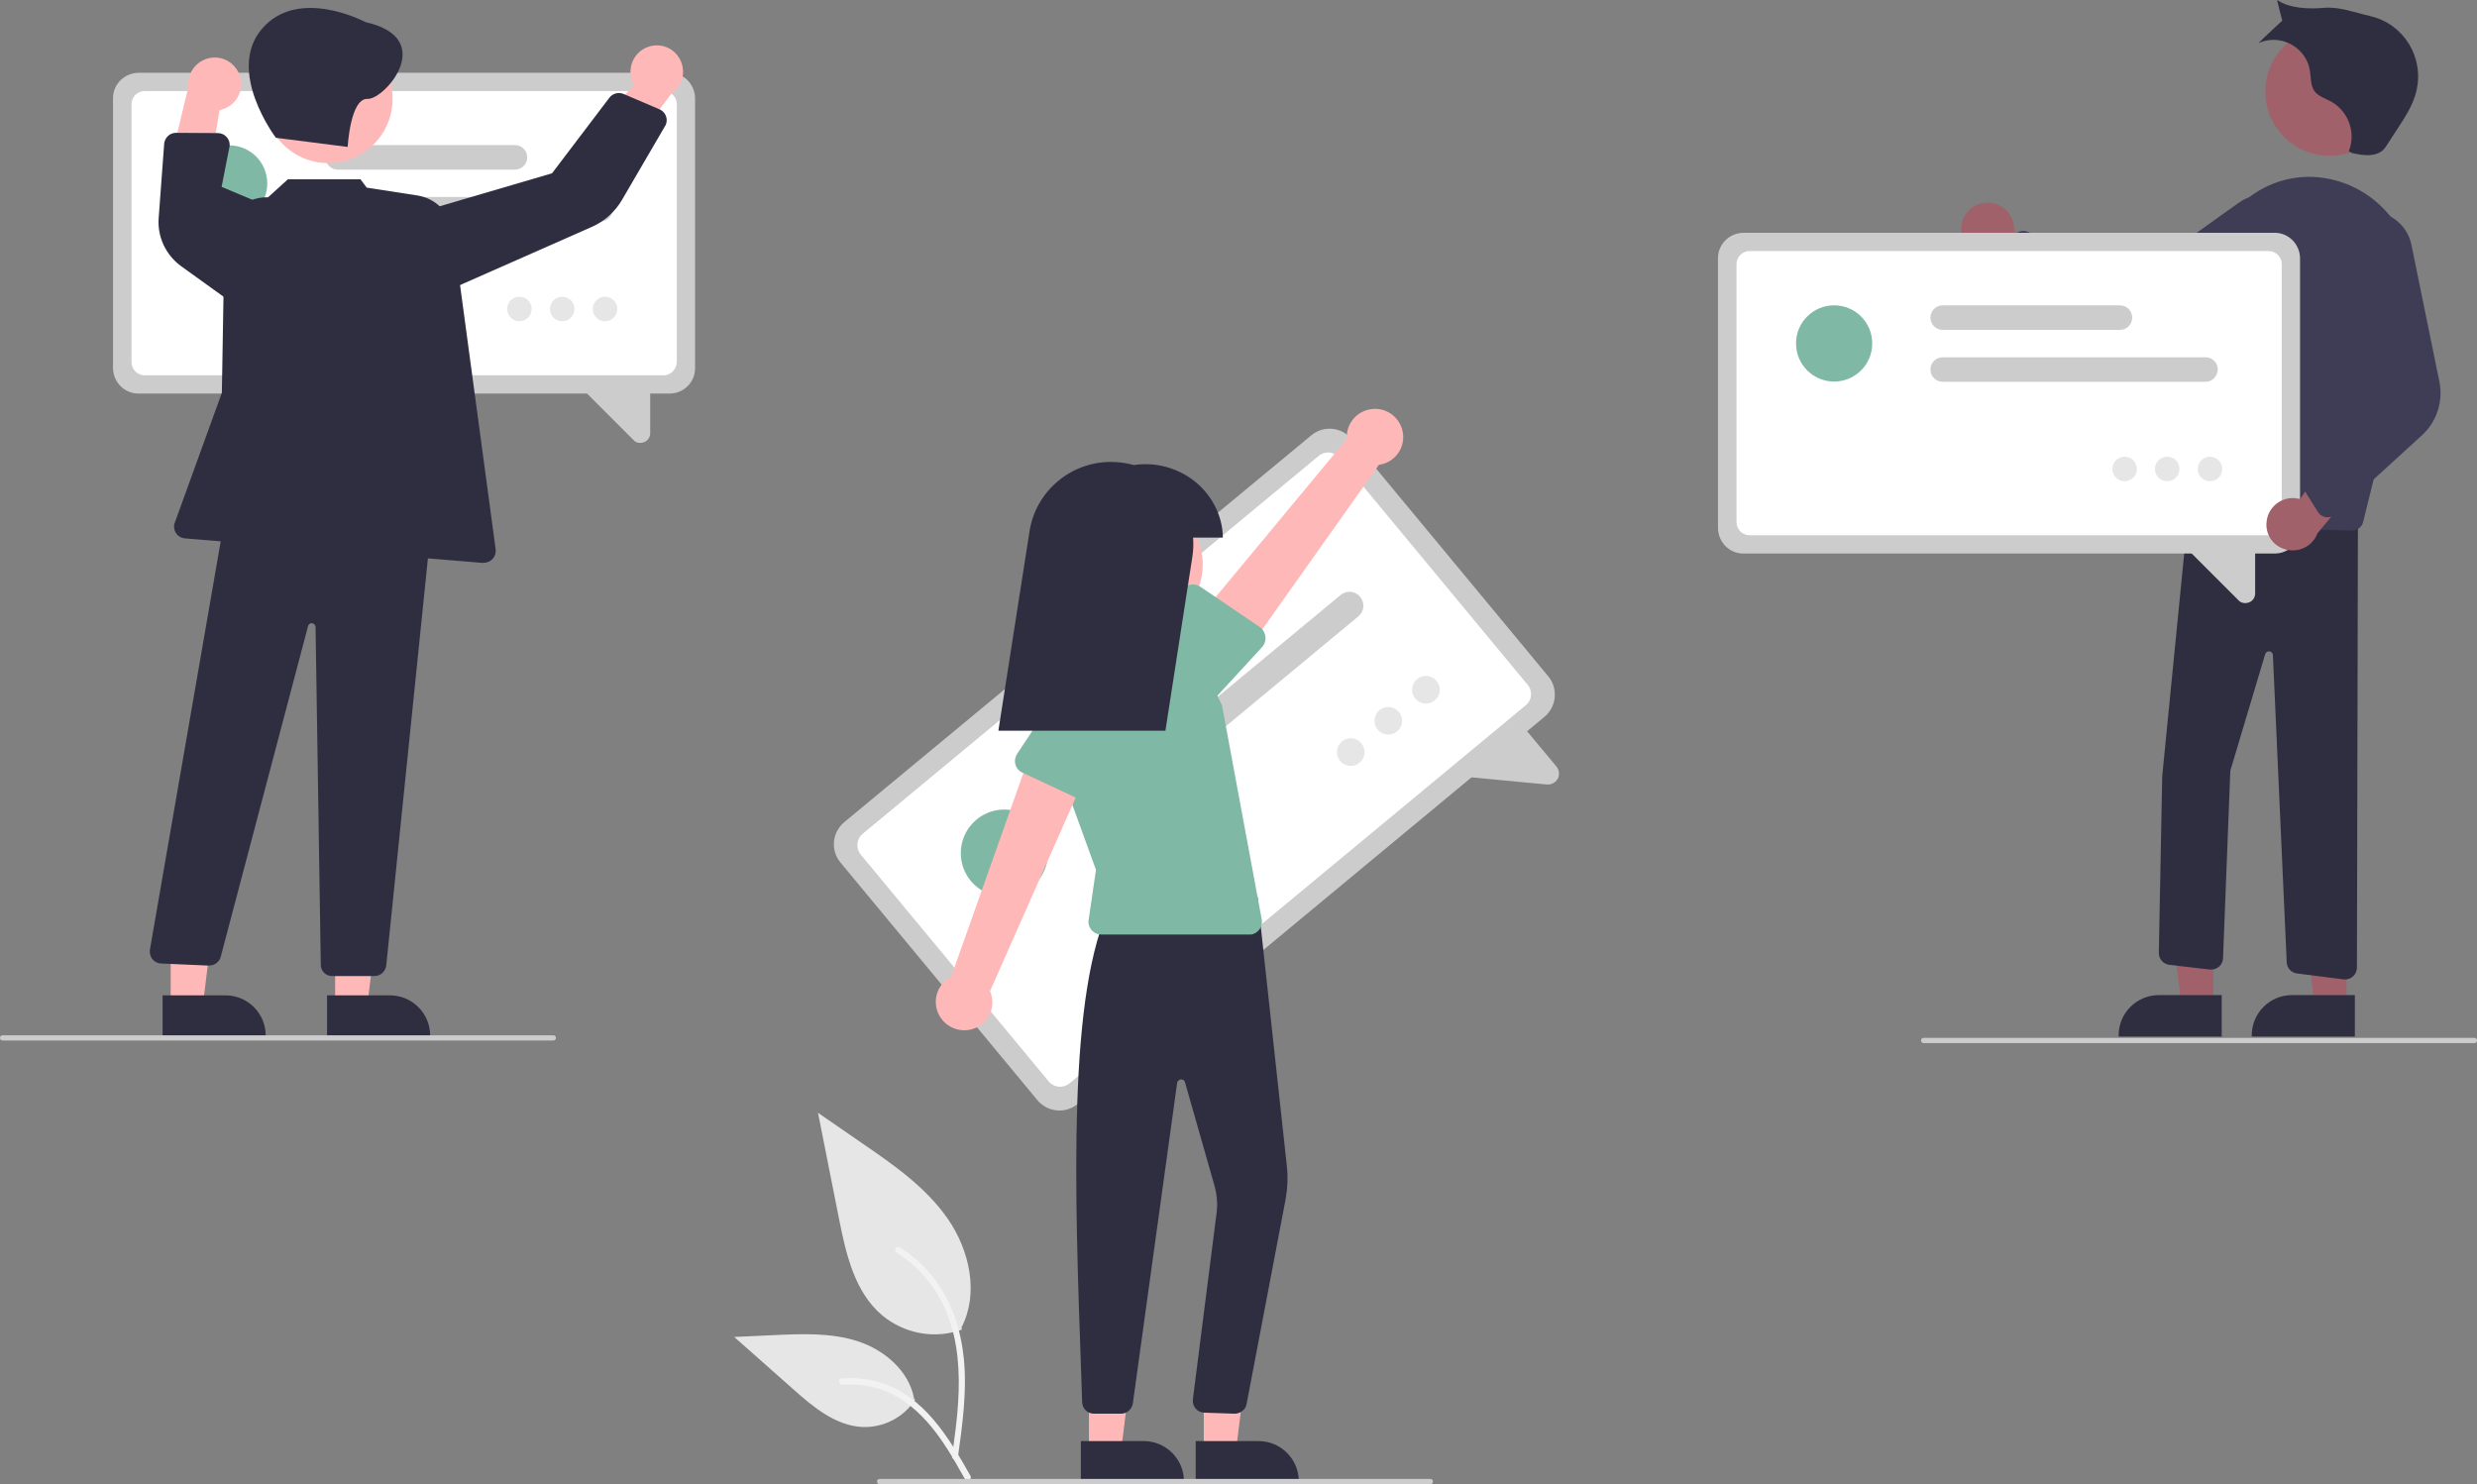 <?xml version="1.0" encoding="utf-8"?>
<!-- Generator: Adobe Illustrator 24.3.0, SVG Export Plug-In . SVG Version: 6.00 Build 0)  -->
<svg version="1.1" id="a953921f-4c4e-4323-8cfc-8a6ae54c37d9"
	 xmlns="http://www.w3.org/2000/svg" xmlns:xlink="http://www.w3.org/1999/xlink" x="0px" y="0px" viewBox="0 0 949 568.7"
	 style="enable-background:new 0 0 949 568.7;" xml:space="preserve">
<rect x="0" y="0" width="949" height="568.7" fill="#808080" stroke="none"/>
<style type="text/css">
	.st0{fill:#E6E6E6;}
	.st1{fill:#F2F2F2;}
	.st2{fill:#CCCCCC;}
	.st3{fill:#FFFFFF;}
	.st4{fill:#7FB8A4;}
	.st5{fill:#FFB8B8;}
	.st6{fill:#2F2E41;}
	.st7{fill:#A0616A;}
	.st8{fill:#3F3D56;}
</style>
<path class="st0" d="M368.5,509.5c-10.4,3.7-21.9,1.6-30.4-5.4c-10.7-8.9-14-23.7-16.7-37.3l-8-40.4l16.8,11.6
	c12.1,8.3,24.5,16.9,32.9,29s12,28.6,5.3,41.6"/>
<path class="st1" d="M367,558.4c1.7-12.4,3.5-25,2.3-37.5c-1.1-11.1-4.5-22-11.4-31c-3.7-4.7-8.1-8.8-13.2-12
	c-1.3-0.8-2.5,1.3-1.2,2.1c8.8,5.5,15.5,13.7,19.4,23.4c4.2,10.7,4.9,22.4,4.2,33.8c-0.4,6.9-1.4,13.7-2.3,20.6
	c-0.2,0.6,0.2,1.3,0.8,1.5C366.2,559.4,366.8,559,367,558.4L367,558.4z"/>
<path class="st0" d="M350.6,536.4c-4.5,6.8-12.1,10.7-20.2,10.4c-10.2-0.5-18.8-7.6-26.4-14.4l-22.7-20.1l15-0.7
	c10.8-0.5,21.9-1,32.2,2.3s19.8,11.4,21.7,22"/>
<path class="st1" d="M371.8,565.5c-8.2-14.5-17.7-30.6-34.7-35.8c-4.7-1.4-9.7-1.9-14.6-1.5c-1.6,0.1-1.2,2.5,0.4,2.4
	c8.2-0.7,16.5,1.5,23.3,6.2c6.6,4.5,11.7,10.7,16,17.3c2.7,4,5,8.3,7.4,12.5C370.4,567.8,372.6,566.9,371.8,565.5L371.8,565.5z"/>
<path class="st2" d="M591.7,274.7L412.9,423c-4.7,3.9-11.6,3.2-15.5-1.5l-75.4-91c-3.9-4.7-3.2-11.6,1.5-15.5l178.9-148.2
	c4.7-3.9,11.6-3.2,15.5,1.5l75.4,91C597,263.9,596.4,270.8,591.7,274.7z"/>
<path class="st3" d="M584.5,270.3L409.8,415.1c-2.4,2-6,1.7-8-0.7l-72-86.9c-2-2.4-1.7-6,0.7-8l174.7-144.8c2.4-2,6-1.7,8,0.7
	l72,86.9C587.3,264.7,587,268.3,584.5,270.3z"/>
<path class="st2" d="M592.6,300.6l-35.9-3.4l25.7-20.2l13.9,16.7c1.1,1.3,1.3,3.2,0.5,4.7c-0.3,0.5-0.6,0.9-1.1,1.3
	C594.8,300.4,593.7,300.7,592.6,300.6z"/>
<path class="st2" d="M520.4,236.2L432,309.5c-2.3,1.9-5.6,1.6-7.5-0.7c-1.9-2.3-1.6-5.6,0.7-7.5l88.4-73.3c2.3-1.9,5.6-1.6,7.5,0.7
	C523,231,522.7,234.3,520.4,236.2L520.4,236.2z"/>
<path class="st2" d="M477.2,242.6L417.5,292c-2.3,1.9-5.6,1.6-7.5-0.7c-1.9-2.3-1.6-5.6,0.7-7.5l0,0l59.6-49.4
	c2.3-1.9,5.6-1.6,7.5,0.7C479.7,237.3,479.4,240.7,477.2,242.6L477.2,242.6L477.2,242.6z"/>
<circle class="st4" cx="384.8" cy="326.9" r="16.7"/>
<circle class="st0" cx="517.5" cy="288.2" r="5.3"/>
<circle class="st0" cx="531.9" cy="276.2" r="5.3"/>
<circle class="st0" cx="546.3" cy="264.3" r="5.3"/>
<polygon class="st5" points="461.2,556.2 473.5,556.2 479.3,508.9 461.2,508.9 "/>
<path class="st6" d="M458.1,552.2l24.1,0h0c8.5,0,15.4,6.9,15.4,15.4c0,0,0,0,0,0v0.5l-39.5,0L458.1,552.2z"/>
<polygon class="st5" points="417.2,556.2 429.5,556.2 435.3,508.9 417.2,508.9 "/>
<path class="st6" d="M414.1,552.2l24.1,0h0c8.5,0,15.4,6.9,15.4,15.4c0,0,0,0,0,0v0.5l-39.5,0L414.1,552.2z"/>
<path class="st6" d="M429.5,541.7L429.5,541.7l-10.4,0c-2.4,0-4.4-1.9-4.5-4.3l-0.3-9.1c-2.6-72.9-5.4-148.4,11.5-182.3l0.1-0.3
	l55.9-2L493,446.6c0.5,4.4,0.3,8.8-0.5,13.2L477.6,538c-0.4,2.2-2.4,3.7-4.6,3.7l-11.7-0.4c-2.5-0.1-4.4-2.2-4.3-4.7
	c0-0.1,0-0.2,0-0.3l9.2-72.3c0.3-3.1,0-6.3-0.8-9.3l-11.4-40c-0.2-0.8-1.1-1.3-1.9-1c-0.6,0.2-1,0.6-1.1,1.2L434,537.9
	C433.6,540.1,431.7,541.7,429.5,541.7z"/>
<circle class="st5" cx="436.2" cy="216.3" r="24.6"/>
<path class="st4" d="M478.5,358.1H422c-2.8,0-5-2.2-5-5c0-0.2,0-0.5,0.1-0.7l2.8-19.1l-16.4-45.1c-6.3-17.2,2.6-36.3,19.8-42.5
	c2.2-0.8,4.5-1.4,6.8-1.7l0,0c14.3-2,28.3,5.6,34.5,18.7l3.6,7.7l15.2,81.9c0.5,2.7-1.3,5.3-4,5.8
	C479.1,358,478.8,358.1,478.5,358.1L478.5,358.1z"/>
<path class="st5" d="M371.9,394.5c5.8-1.3,9.4-7.1,8-12.9c-0.1-0.6-0.3-1.2-0.6-1.8l39.6-89.5l-22.7-5.7l-31.8,89.7
	c-5.3,2.7-7.4,9.2-4.7,14.5C362,393.3,367,395.6,371.9,394.5L371.9,394.5z"/>
<path class="st4" d="M413.6,306.3l-22-10.3c-2.4-1.1-3.4-4-2.3-6.4c0.1-0.2,0.2-0.4,0.3-0.6l13.4-20.2c3.2-6.7,11.2-9.5,17.8-6.3
	c6.6,3.2,9.5,11.1,6.4,17.7l-6.9,23.2c-0.8,2.5-3.4,4-6,3.2C414,306.5,413.8,306.4,413.6,306.3L413.6,306.3z"/>
<path class="st5" d="M537.1,164.2c1.8,5.7-1.3,11.7-7,13.5c-0.6,0.2-1.2,0.3-1.8,0.4L471.7,258l-16.5-16.5l60.8-73.3
	c-0.4-6,4.1-11.1,10.1-11.5C531,156.3,535.6,159.5,537.1,164.2L537.1,164.2z"/>
<path class="st4" d="M484.8,243.9c0.2,1.5-0.3,3.1-1.4,4.2l-18.2,19.8c-4.6,6.8-13.9,8.6-20.7,4c-6.8-4.6-8.6-13.8-4-20.6l11.7-24.3
	c1.3-2.7,4.5-3.8,7.1-2.5c0.2,0.1,0.5,0.2,0.7,0.4l22.4,15.2C483.7,240.9,484.6,242.3,484.8,243.9z"/>
<path class="st6" d="M468.5,206c0-2.2-0.3-4.4-0.9-6.6c-4-14.6-18.6-23.4-33.2-21.2c-2.9-0.8-5.8-1.2-8.8-1.2l0,0
	c-15.6,0-28.9,11.4-31.2,26.8L382.5,280h64l10.3-66.5c0.4-2.5,0.5-5,0.3-7.5H468.5z"/>
<path class="st2" d="M548,568.7H337c-0.6,0-1-0.4-1-1s0.4-1,1-1h211c0.6,0,1,0.4,1,1S548.6,568.7,548,568.7z"/>
<path class="st7" d="M760.6,77.7c5.5-0.5,10.4,3.5,11,9c0.1,0.6,0.1,1.2,0,1.8l32.7,14.4L788.7,113L760,97.7
	c-5.5-0.8-9.3-6-8.5-11.5C752.2,81.6,755.9,78.1,760.6,77.7L760.6,77.7z"/>
<circle class="st7" cx="892.5" cy="35.1" r="24.6"/>
<polygon class="st7" points="848,385.4 835.8,385.4 830,338.1 848.1,338.1 "/>
<path class="st6" d="M851.2,397.2l-39.5,0v-0.5c0-8.5,6.9-15.4,15.4-15.4c0,0,0,0,0,0h0l24.1,0L851.2,397.2z"/>
<polygon class="st7" points="899,385.4 886.8,385.4 881,338.1 899.1,338.1 "/>
<path class="st6" d="M902.2,397.2l-39.5,0v-0.5c0-8.5,6.9-15.4,15.4-15.4c0,0,0,0,0,0h0l24.1,0L902.2,397.2z"/>
<path class="st6" d="M898.5,375.3c-0.2,0-0.4,0-0.5,0L880,373c-2.2-0.3-3.8-2.1-3.9-4.2L870.8,251c0-0.8-0.8-1.5-1.6-1.4
	c-0.6,0-1,0.4-1.3,0.9l-13.4,44.8l-2.8,71.9c-0.1,2.5-2.2,4.4-4.7,4.3c-0.1,0-0.2,0-0.4,0l-15.5-1.8c-2.3-0.3-4-2.2-4-4.6l1.3-67.7
	l10.5-106.3l0.5,0l64,2.5L903,370.8C903,373.3,900.9,375.3,898.5,375.3z"/>
<path class="st8" d="M901.1,203.3c0,0-0.1,0-0.1,0l-64.5-1.7c-2.5-0.1-4.4-2.1-4.4-4.6c0-0.2,0-0.3,0-0.5l12.4-91.2
	c1.6-12.5,8.4-23.7,18.7-30.8c9.1-6.3,20.4-8.3,31.1-5.5c22.5,5.7,36,29.9,30.1,53.9l-19,77C905,201.9,903.2,203.3,901.1,203.3z"/>
<path class="st8" d="M816.5,130.9c-4.2,0-8.4-1.2-12-3.6L767,102.7c-2.1-1.4-2.7-4.2-1.3-6.2c0.1-0.2,0.3-0.4,0.5-0.6l5.7-6
	c1.3-1.3,3.2-1.8,4.9-1.1l42,16.7l38.9-27.8c7.3-5.2,17.3-3.5,22.5,3.8c5.2,7.3,3.5,17.3-3.8,22.5c-0.7,0.5-1.5,1-2.3,1.4L826,128.7
	C823.1,130.2,819.8,130.9,816.5,130.9z"/>
<path class="st6" d="M901,58.6c4.2,1,9.2,1.7,12.2-1.3c0.5-0.6,1-1.2,1.4-1.9l3.9-6c3-4.6,6.1-9.3,7.3-14.6
	c3-12.8-4.8-25.6-17.6-28.6c-0.1,0-0.2,0-0.3-0.1c-5.8-1.3-11.6-3.6-17.5-3.1s-13,0.3-18-3c0.3,1.5,2,7.9,2,7.9s-7.5,6.9-9.1,8.6
	c7.2-3.2,15.5,0.1,18.7,7.2c0.5,1.1,0.8,2.3,1,3.5c0.4,2.6,0.2,5.5,1.7,7.7c1.5,2,4.1,2.8,6.4,4c6.7,3.8,9.6,11.9,6.8,19L901,58.6z"
	/>
<path class="st2" d="M871.5,212.1H667.9c-5.3,0-9.6-4.3-9.7-9.7V98.9c0-5.3,4.3-9.6,9.7-9.7h203.6c5.3,0,9.6,4.3,9.7,9.7v103.5
	C881.2,207.8,876.9,212.1,871.5,212.1z"/>
<path class="st3" d="M869.2,205.1H670.3c-2.7,0-5-2.2-5-5v-98.9c0-2.7,2.2-5,5-5h198.9c2.7,0,5,2.2,5,5v98.9
	C874.2,202.9,871.9,205.1,869.2,205.1z"/>
<path class="st2" d="M857.7,230.1l-22.4-22.4l28.7,0.7v19c0,1.5-0.9,2.9-2.3,3.4c-0.5,0.2-0.9,0.3-1.4,0.3
	C859.3,231.1,858.3,230.8,857.7,230.1z"/>
<path class="st2" d="M845,146.3H744.3c-2.6,0-4.7-2.1-4.7-4.7c0-2.6,2.1-4.7,4.7-4.7H845c2.6,0,4.7,2.1,4.7,4.7
	C849.6,144.2,847.5,146.3,845,146.3z"/>
<path class="st2" d="M812.2,126.4h-67.9c-2.6,0-4.7-2.1-4.7-4.7c0-2.6,2.1-4.7,4.7-4.7h67.9c2.6,0,4.7,2.1,4.7,4.7
	C816.9,124.3,814.8,126.4,812.2,126.4z"/>
<circle class="st4" cx="702.7" cy="131.6" r="14.6"/>
<circle class="st0" cx="814" cy="179.7" r="4.7"/>
<circle class="st0" cx="830.3" cy="179.7" r="4.7"/>
<circle class="st0" cx="846.7" cy="179.7" r="4.7"/>
<path class="st7" d="M868.4,199.8c0.6-5.5,5.6-9.5,11.1-8.9c0.6,0.1,1.2,0.2,1.7,0.3l20.8-29.1l6.7,17.3l-20.8,24.9
	c-1.9,5.2-7.7,7.9-13,6C870.5,208.8,867.8,204.4,868.4,199.8z"/>
<path class="st8" d="M892.2,198.2c-0.3,0-0.7,0-1,0c-1.3-0.2-2.5-0.9-3.2-2.1l-4.4-7c-1-1.6-0.9-3.6,0.2-5l26.6-36.6L893.1,103
	c-3.2-8.2,0.7-17.4,8.8-20.7l0,0c8.2-3.5,17.7,0.4,21.1,8.6c0.4,1,0.7,2,0.9,3l10.7,52.4c1.5,7.5-1,15.3-6.7,20.5l-33.2,30.3
	C894.1,197.7,893.2,198.1,892.2,198.2z"/>
<path class="st2" d="M948,399.7H737c-0.6,0-1-0.4-1-1s0.4-1,1-1h211c0.6,0,1,0.4,1,1S948.6,399.7,948,399.7z"/>
<path class="st2" d="M256.6,150.8H53c-5.3,0-9.6-4.3-9.7-9.7V37.6c0-5.3,4.3-9.6,9.7-9.7h203.6c5.3,0,9.6,4.3,9.7,9.7v103.5
	C266.3,146.5,261.9,150.8,256.6,150.8z"/>
<path class="st3" d="M254.3,143.8H55.4c-2.7,0-5-2.2-5-5V39.9c0-2.7,2.2-5,5-5h198.9c2.7,0,5,2.2,5,5v98.9
	C259.2,141.5,257,143.8,254.3,143.8z"/>
<path class="st2" d="M242.8,168.7l-22.4-22.4l28.7,0.7v19c0,1.5-0.9,2.9-2.3,3.4c-0.5,0.2-0.9,0.3-1.4,0.3
	C244.4,169.8,243.4,169.4,242.8,168.7z"/>
<path class="st2" d="M230.1,84.9H129.4c-2.6,0-4.7-2.1-4.7-4.7s2.1-4.7,4.7-4.7h100.6c2.6,0,4.7,2.1,4.7,4.7S232.6,84.9,230.1,84.9z
	"/>
<path class="st2" d="M197.3,65h-67.9c-2.6,0-4.7-2.1-4.7-4.7s2.1-4.7,4.7-4.7h67.9c2.6,0,4.7,2.1,4.7,4.7S199.9,65,197.3,65
	L197.3,65z"/>
<circle class="st4" cx="87.8" cy="70.3" r="14.6"/>
<circle class="st0" cx="199" cy="118.4" r="4.7"/>
<circle class="st0" cx="215.4" cy="118.4" r="4.7"/>
<circle class="st0" cx="231.8" cy="118.4" r="4.7"/>
<path class="st5" d="M248.2,18c-5.2,1.9-7.9,7.6-6.1,12.9c0.2,0.6,0.4,1.1,0.7,1.6l-23.4,27l18.4,2.4l19.4-26
	c4.6-3.1,5.9-9.4,2.8-14C257.5,18,252.6,16.4,248.2,18z"/>
<path class="st5" d="M91.8,28.8c1.9,5.2-0.8,11-6,12.9c-0.6,0.2-1.1,0.4-1.7,0.5l-5.8,35.3L64.6,64.7l7.6-31.5
	c-0.6-5.6,3.5-10.5,9-11.1C85.9,21.6,90.2,24.4,91.8,28.8L91.8,28.8z"/>
<polygon class="st5" points="128.4,385.4 140.7,385.4 146.5,338.1 128.4,338.1 "/>
<path class="st6" d="M125.3,381.4l24.1,0h0c8.5,0,15.4,6.9,15.4,15.4c0,0,0,0,0,0v0.5l-39.5,0L125.3,381.4z"/>
<polygon class="st5" points="65.4,385.4 77.7,385.4 83.5,338.1 65.4,338.1 "/>
<path class="st6" d="M62.3,381.4l24.1,0h0c8.5,0,15.4,6.9,15.4,15.4c0,0,0,0,0,0v0.5l-39.5,0L62.3,381.4z"/>
<circle class="st5" cx="125.8" cy="37.9" r="24.6"/>
<path class="st6" d="M122.9,369.7l-2-129.4c0-0.8-0.7-1.5-1.5-1.5c-0.7,0-1.3,0.5-1.4,1.2L84.6,366.5c-0.5,2.1-2.4,3.5-4.6,3.5
	l-18.3-0.8c-2.5-0.1-4.4-2.2-4.3-4.7c0-0.1,0-0.2,0-0.4l28.2-162.7l0.1-0.5l78.7,3.7l0.5,0l-16.9,165.2c-0.2,2.3-2.1,4.2-4.5,4.2
	h-16.2C124.9,374.1,122.9,372.1,122.9,369.7z"/>
<path class="st6" d="M185,215.7l-114.2-9.4c-2.5-0.2-4.3-2.4-4.1-4.9c0-0.4,0.1-0.8,0.3-1.2l18-49.7l1-59
	c0.2-8.9,7.5-16.1,16.5-15.9c0.1,0,0.1,0,0.2,0l7.6-6.9h27.8l2.4,3.2l19.4,3c7.1,1.1,12.6,6.7,13.6,13.8l16.4,121.8
	c0.3,2.5-1.4,4.7-3.9,5.1c-0.2,0-0.4,0-0.6,0C185.3,215.7,185.2,215.7,185,215.7z"/>
<path class="st6" d="M162.8,80.7l48.7-14.3l22-29c1.2-1.6,3.5-2.2,5.4-1.4l13.8,5.9c2.3,1,3.3,3.6,2.4,5.9c-0.1,0.2-0.2,0.3-0.3,0.5
	l-16.5,28.3c-2.7,4.6-6.8,8.3-11.7,10.4l-57.3,25.3L162.8,80.7z"/>
<path class="st6" d="M69.4,102c-5.9-4.3-9.2-11.3-8.6-18.6l2.1-28.3c0.2-2.3,2.1-4.2,4.5-4.2h0l16.1,0.1c2.5,0,4.5,2.1,4.5,4.5
	c0,0.3,0,0.6-0.1,0.8l-3,15.3l21.4,9l-18,35L69.4,102z"/>
<path class="st6" d="M140.1,8.5c0,0-25.7-13.8-39.7,2.5s5.3,41.8,5.3,41.8l27.5,3.5c0,0,1-18.7,7.6-18.4S167.8,14.7,140.1,8.5z"/>
<path class="st2" d="M212,398.7H1c-0.6,0-1-0.4-1-1s0.4-1,1-1h211c0.6,0,1,0.4,1,1S212.6,398.7,212,398.7z"/>
</svg>
